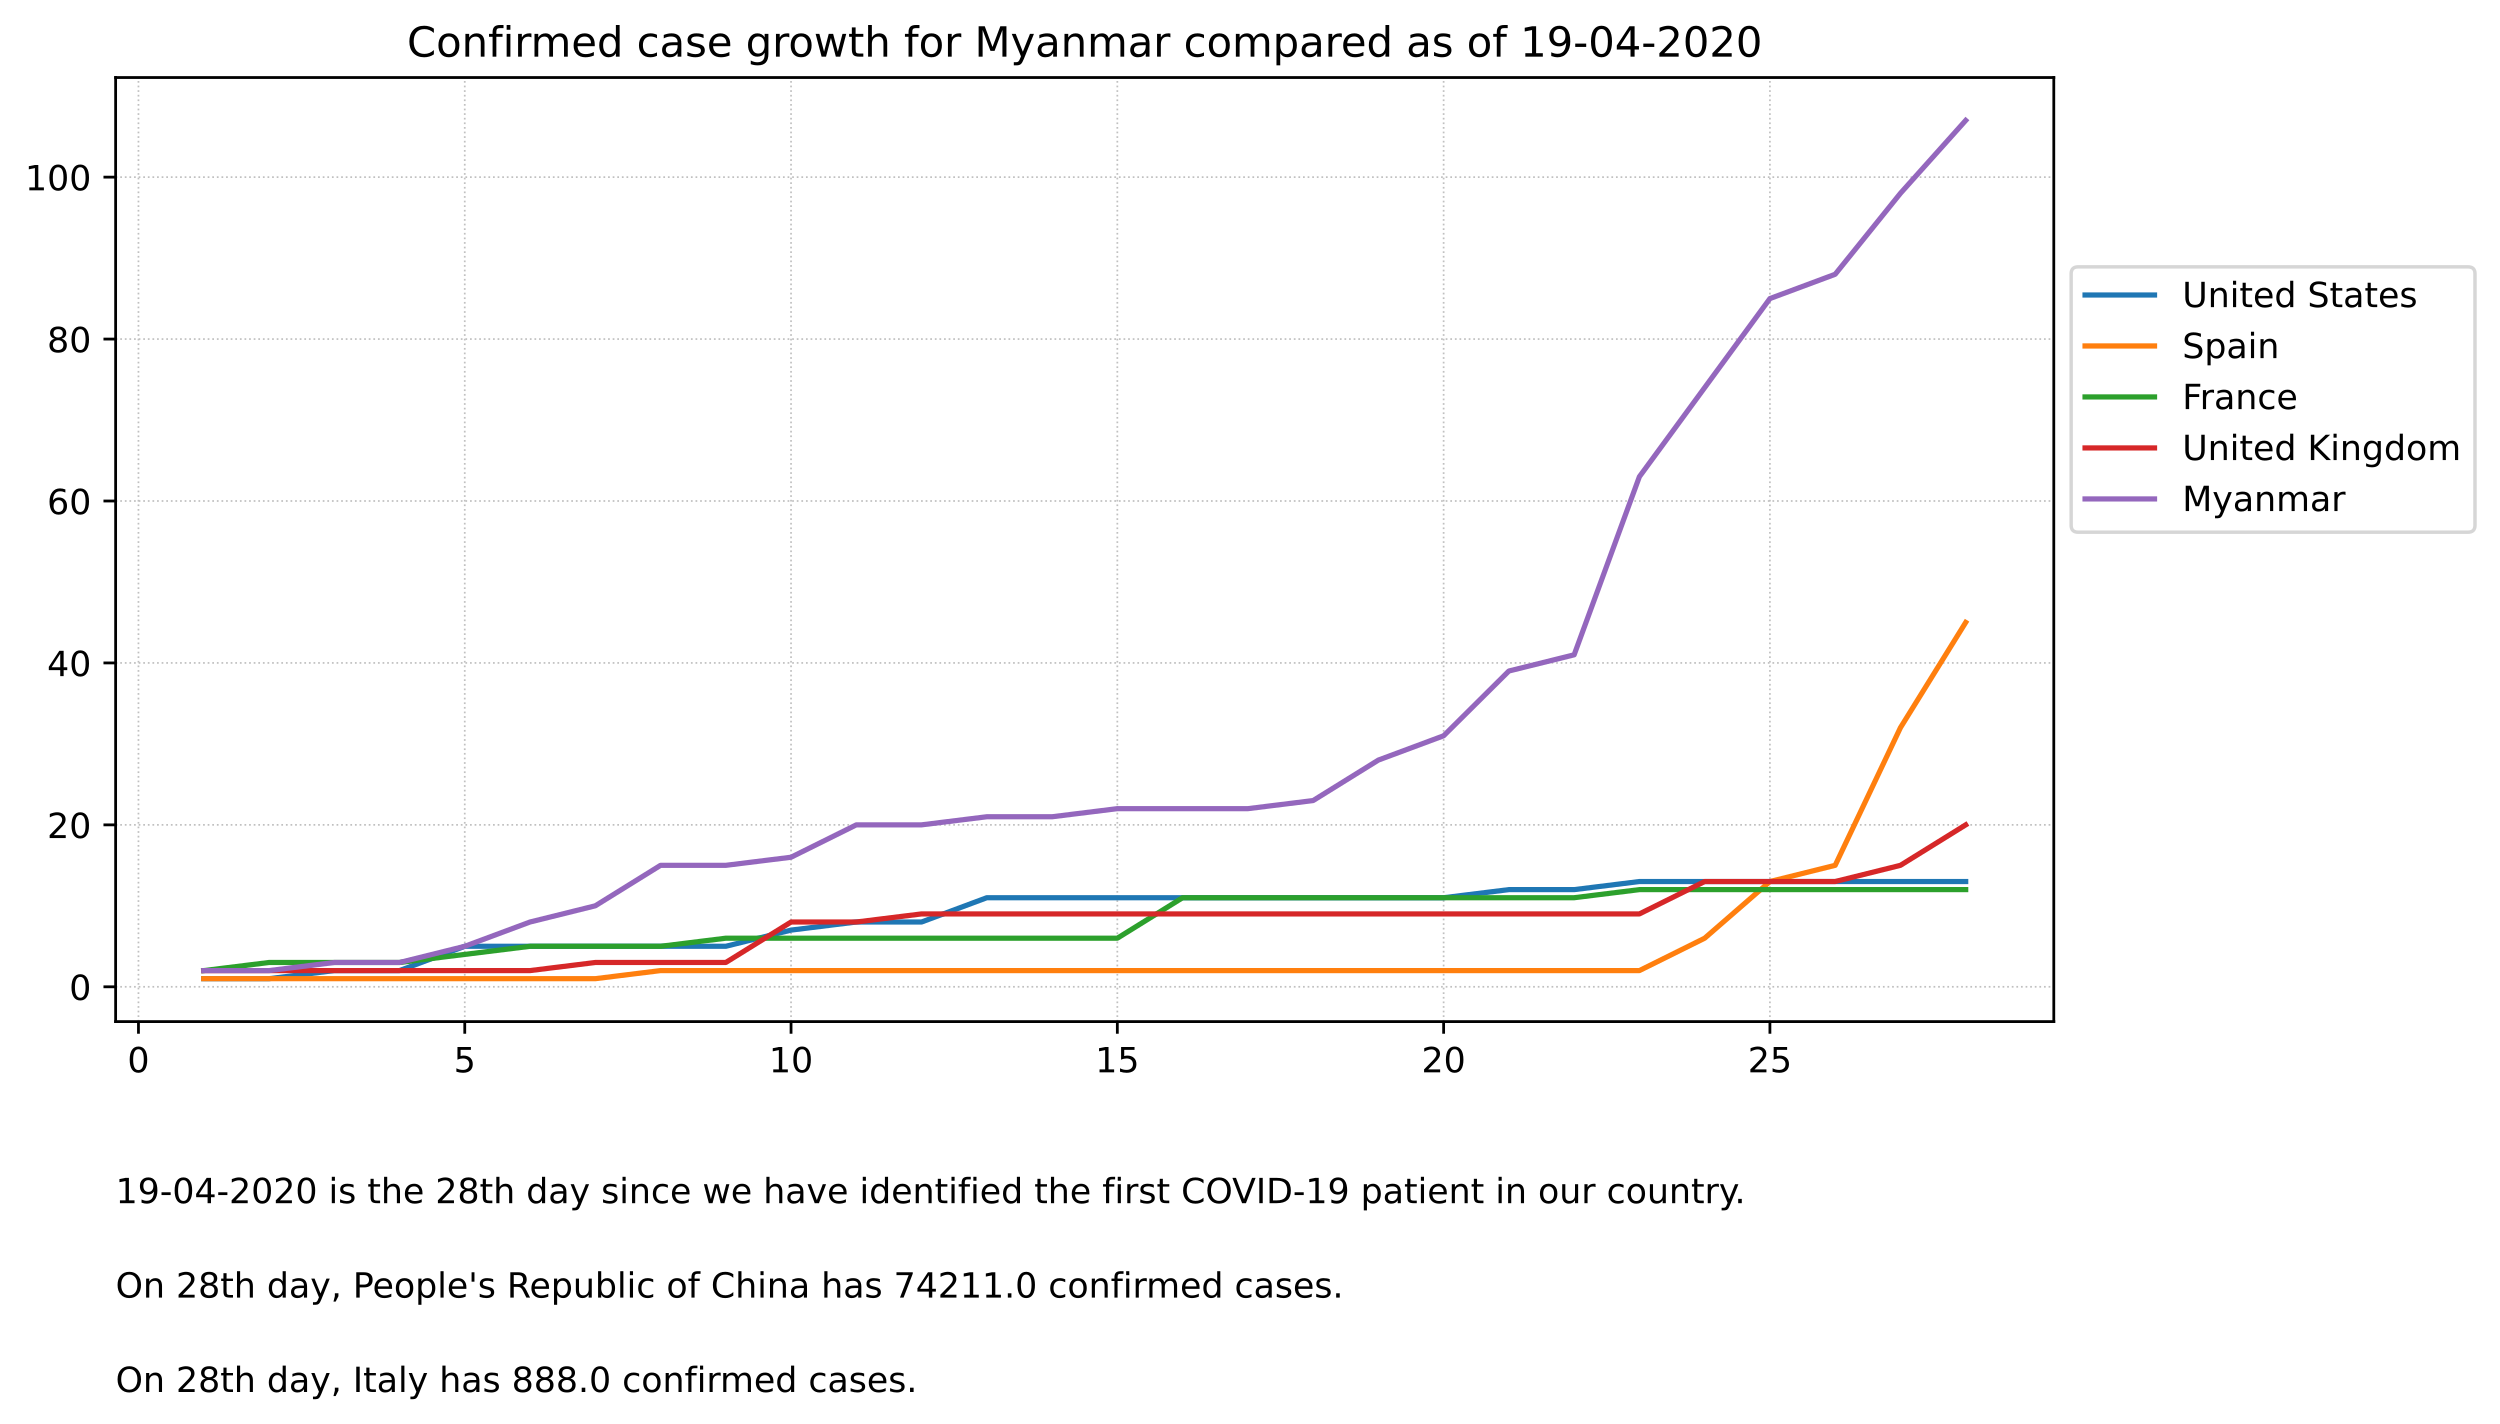 <?xml version="1.0" encoding="utf-8" standalone="no"?>
<!DOCTYPE svg PUBLIC "-//W3C//DTD SVG 1.1//EN"
  "http://www.w3.org/Graphics/SVG/1.1/DTD/svg11.dtd">
<!-- Created with matplotlib (https://matplotlib.org/) -->
<svg height="410.038pt" version="1.1" viewBox="0 0 719.752 410.038" width="719.752pt" xmlns="http://www.w3.org/2000/svg" xmlns:xlink="http://www.w3.org/1999/xlink">
 <defs>
  <style type="text/css">
*{stroke-linecap:butt;stroke-linejoin:round;}
  </style>
 </defs>
 <g id="figure_1">
  <g id="patch_1">
   <path d="M 0 410.038 
L 719.752 410.038 
L 719.752 0 
L 0 0 
z
" style="fill:#ffffff;"/>
  </g>
  <g id="axes_1">
   <g id="patch_2">
    <path d="M 33.288 294.118 
L 591.288 294.118 
L 591.288 22.318 
L 33.288 22.318 
z
" style="fill:#ffffff;"/>
   </g>
   <g id="matplotlib.axis_1">
    <g id="xtick_1">
     <g id="line2d_1">
      <path clip-path="url(#p29d38952d4)" d="M 39.863 294.118 
L 39.863 22.318 
" style="fill:none;stroke:#c0c0c0;stroke-dasharray:0.5,0.825;stroke-dashoffset:0;stroke-width:0.5;"/>
     </g>
     <g id="line2d_2">
      <defs>
       <path d="M 0 0 
L 0 3.5 
" id="mc17dd470c6" style="stroke:#000000;stroke-width:0.8;"/>
      </defs>
      <g>
       <use style="stroke:#000000;stroke-width:0.8;" x="39.863" xlink:href="#mc17dd470c6" y="294.118"/>
      </g>
     </g>
     <g id="text_1">
      <!-- 0 -->
      <defs>
       <path d="M 31.781 66.406 
Q 24.172 66.406 20.328 58.906 
Q 16.5 51.422 16.5 36.375 
Q 16.5 21.391 20.328 13.891 
Q 24.172 6.391 31.781 6.391 
Q 39.453 6.391 43.281 13.891 
Q 47.125 21.391 47.125 36.375 
Q 47.125 51.422 43.281 58.906 
Q 39.453 66.406 31.781 66.406 
z
M 31.781 74.219 
Q 44.047 74.219 50.516 64.516 
Q 56.984 54.828 56.984 36.375 
Q 56.984 17.969 50.516 8.266 
Q 44.047 -1.422 31.781 -1.422 
Q 19.531 -1.422 13.062 8.266 
Q 6.594 17.969 6.594 36.375 
Q 6.594 54.828 13.062 64.516 
Q 19.531 74.219 31.781 74.219 
z
" id="DejaVuSans-48"/>
      </defs>
      <g transform="translate(36.682 308.717)scale(0.1 -0.1)">
       <use xlink:href="#DejaVuSans-48"/>
      </g>
     </g>
    </g>
    <g id="xtick_2">
     <g id="line2d_3">
      <path clip-path="url(#p29d38952d4)" d="M 133.803 294.118 
L 133.803 22.318 
" style="fill:none;stroke:#c0c0c0;stroke-dasharray:0.5,0.825;stroke-dashoffset:0;stroke-width:0.5;"/>
     </g>
     <g id="line2d_4">
      <g>
       <use style="stroke:#000000;stroke-width:0.8;" x="133.803" xlink:href="#mc17dd470c6" y="294.118"/>
      </g>
     </g>
     <g id="text_2">
      <!-- 5 -->
      <defs>
       <path d="M 10.797 72.906 
L 49.516 72.906 
L 49.516 64.594 
L 19.828 64.594 
L 19.828 46.734 
Q 21.969 47.469 24.109 47.828 
Q 26.266 48.188 28.422 48.188 
Q 40.625 48.188 47.75 41.5 
Q 54.891 34.812 54.891 23.391 
Q 54.891 11.625 47.562 5.094 
Q 40.234 -1.422 26.906 -1.422 
Q 22.312 -1.422 17.547 -0.641 
Q 12.797 0.141 7.719 1.703 
L 7.719 11.625 
Q 12.109 9.234 16.797 8.062 
Q 21.484 6.891 26.703 6.891 
Q 35.156 6.891 40.078 11.328 
Q 45.016 15.766 45.016 23.391 
Q 45.016 31 40.078 35.438 
Q 35.156 39.891 26.703 39.891 
Q 22.75 39.891 18.812 39.016 
Q 14.891 38.141 10.797 36.281 
z
" id="DejaVuSans-53"/>
      </defs>
      <g transform="translate(130.621 308.717)scale(0.1 -0.1)">
       <use xlink:href="#DejaVuSans-53"/>
      </g>
     </g>
    </g>
    <g id="xtick_3">
     <g id="line2d_5">
      <path clip-path="url(#p29d38952d4)" d="M 227.742 294.118 
L 227.742 22.318 
" style="fill:none;stroke:#c0c0c0;stroke-dasharray:0.5,0.825;stroke-dashoffset:0;stroke-width:0.5;"/>
     </g>
     <g id="line2d_6">
      <g>
       <use style="stroke:#000000;stroke-width:0.8;" x="227.742" xlink:href="#mc17dd470c6" y="294.118"/>
      </g>
     </g>
     <g id="text_3">
      <!-- 10 -->
      <defs>
       <path d="M 12.406 8.297 
L 28.516 8.297 
L 28.516 63.922 
L 10.984 60.406 
L 10.984 69.391 
L 28.422 72.906 
L 38.281 72.906 
L 38.281 8.297 
L 54.391 8.297 
L 54.391 0 
L 12.406 0 
z
" id="DejaVuSans-49"/>
      </defs>
      <g transform="translate(221.38 308.717)scale(0.1 -0.1)">
       <use xlink:href="#DejaVuSans-49"/>
       <use x="63.623" xlink:href="#DejaVuSans-48"/>
      </g>
     </g>
    </g>
    <g id="xtick_4">
     <g id="line2d_7">
      <path clip-path="url(#p29d38952d4)" d="M 321.681 294.118 
L 321.681 22.318 
" style="fill:none;stroke:#c0c0c0;stroke-dasharray:0.5,0.825;stroke-dashoffset:0;stroke-width:0.5;"/>
     </g>
     <g id="line2d_8">
      <g>
       <use style="stroke:#000000;stroke-width:0.8;" x="321.681" xlink:href="#mc17dd470c6" y="294.118"/>
      </g>
     </g>
     <g id="text_4">
      <!-- 15 -->
      <g transform="translate(315.319 308.717)scale(0.1 -0.1)">
       <use xlink:href="#DejaVuSans-49"/>
       <use x="63.623" xlink:href="#DejaVuSans-53"/>
      </g>
     </g>
    </g>
    <g id="xtick_5">
     <g id="line2d_9">
      <path clip-path="url(#p29d38952d4)" d="M 415.621 294.118 
L 415.621 22.318 
" style="fill:none;stroke:#c0c0c0;stroke-dasharray:0.5,0.825;stroke-dashoffset:0;stroke-width:0.5;"/>
     </g>
     <g id="line2d_10">
      <g>
       <use style="stroke:#000000;stroke-width:0.8;" x="415.621" xlink:href="#mc17dd470c6" y="294.118"/>
      </g>
     </g>
     <g id="text_5">
      <!-- 20 -->
      <defs>
       <path d="M 19.188 8.297 
L 53.609 8.297 
L 53.609 0 
L 7.328 0 
L 7.328 8.297 
Q 12.938 14.109 22.625 23.891 
Q 32.328 33.688 34.812 36.531 
Q 39.547 41.844 41.422 45.531 
Q 43.312 49.219 43.312 52.781 
Q 43.312 58.594 39.234 62.25 
Q 35.156 65.922 28.609 65.922 
Q 23.969 65.922 18.812 64.312 
Q 13.672 62.703 7.812 59.422 
L 7.812 69.391 
Q 13.766 71.781 18.938 73 
Q 24.125 74.219 28.422 74.219 
Q 39.75 74.219 46.484 68.547 
Q 53.219 62.891 53.219 53.422 
Q 53.219 48.922 51.531 44.891 
Q 49.859 40.875 45.406 35.406 
Q 44.188 33.984 37.641 27.219 
Q 31.109 20.453 19.188 8.297 
z
" id="DejaVuSans-50"/>
      </defs>
      <g transform="translate(409.258 308.717)scale(0.1 -0.1)">
       <use xlink:href="#DejaVuSans-50"/>
       <use x="63.623" xlink:href="#DejaVuSans-48"/>
      </g>
     </g>
    </g>
    <g id="xtick_6">
     <g id="line2d_11">
      <path clip-path="url(#p29d38952d4)" d="M 509.56 294.118 
L 509.56 22.318 
" style="fill:none;stroke:#c0c0c0;stroke-dasharray:0.5,0.825;stroke-dashoffset:0;stroke-width:0.5;"/>
     </g>
     <g id="line2d_12">
      <g>
       <use style="stroke:#000000;stroke-width:0.8;" x="509.56" xlink:href="#mc17dd470c6" y="294.118"/>
      </g>
     </g>
     <g id="text_6">
      <!-- 25 -->
      <g transform="translate(503.198 308.717)scale(0.1 -0.1)">
       <use xlink:href="#DejaVuSans-50"/>
       <use x="63.623" xlink:href="#DejaVuSans-53"/>
      </g>
     </g>
    </g>
   </g>
   <g id="matplotlib.axis_2">
    <g id="ytick_1">
     <g id="line2d_13">
      <path clip-path="url(#p29d38952d4)" d="M 33.288 284.095 
L 591.288 284.095 
" style="fill:none;stroke:#c0c0c0;stroke-dasharray:0.5,0.825;stroke-dashoffset:0;stroke-width:0.5;"/>
     </g>
     <g id="line2d_14">
      <defs>
       <path d="M 0 0 
L -3.5 0 
" id="m4101b9290c" style="stroke:#000000;stroke-width:0.8;"/>
      </defs>
      <g>
       <use style="stroke:#000000;stroke-width:0.8;" x="33.288" xlink:href="#m4101b9290c" y="284.095"/>
      </g>
     </g>
     <g id="text_7">
      <!-- 0 -->
      <g transform="translate(19.925 287.894)scale(0.1 -0.1)">
       <use xlink:href="#DejaVuSans-48"/>
      </g>
     </g>
    </g>
    <g id="ytick_2">
     <g id="line2d_15">
      <path clip-path="url(#p29d38952d4)" d="M 33.288 237.474 
L 591.288 237.474 
" style="fill:none;stroke:#c0c0c0;stroke-dasharray:0.5,0.825;stroke-dashoffset:0;stroke-width:0.5;"/>
     </g>
     <g id="line2d_16">
      <g>
       <use style="stroke:#000000;stroke-width:0.8;" x="33.288" xlink:href="#m4101b9290c" y="237.474"/>
      </g>
     </g>
     <g id="text_8">
      <!-- 20 -->
      <g transform="translate(13.562 241.273)scale(0.1 -0.1)">
       <use xlink:href="#DejaVuSans-50"/>
       <use x="63.623" xlink:href="#DejaVuSans-48"/>
      </g>
     </g>
    </g>
    <g id="ytick_3">
     <g id="line2d_17">
      <path clip-path="url(#p29d38952d4)" d="M 33.288 190.853 
L 591.288 190.853 
" style="fill:none;stroke:#c0c0c0;stroke-dasharray:0.5,0.825;stroke-dashoffset:0;stroke-width:0.5;"/>
     </g>
     <g id="line2d_18">
      <g>
       <use style="stroke:#000000;stroke-width:0.8;" x="33.288" xlink:href="#m4101b9290c" y="190.853"/>
      </g>
     </g>
     <g id="text_9">
      <!-- 40 -->
      <defs>
       <path d="M 37.797 64.312 
L 12.891 25.391 
L 37.797 25.391 
z
M 35.203 72.906 
L 47.609 72.906 
L 47.609 25.391 
L 58.016 25.391 
L 58.016 17.188 
L 47.609 17.188 
L 47.609 0 
L 37.797 0 
L 37.797 17.188 
L 4.891 17.188 
L 4.891 26.703 
z
" id="DejaVuSans-52"/>
      </defs>
      <g transform="translate(13.562 194.652)scale(0.1 -0.1)">
       <use xlink:href="#DejaVuSans-52"/>
       <use x="63.623" xlink:href="#DejaVuSans-48"/>
      </g>
     </g>
    </g>
    <g id="ytick_4">
     <g id="line2d_19">
      <path clip-path="url(#p29d38952d4)" d="M 33.288 144.232 
L 591.288 144.232 
" style="fill:none;stroke:#c0c0c0;stroke-dasharray:0.5,0.825;stroke-dashoffset:0;stroke-width:0.5;"/>
     </g>
     <g id="line2d_20">
      <g>
       <use style="stroke:#000000;stroke-width:0.8;" x="33.288" xlink:href="#m4101b9290c" y="144.232"/>
      </g>
     </g>
     <g id="text_10">
      <!-- 60 -->
      <defs>
       <path d="M 33.016 40.375 
Q 26.375 40.375 22.484 35.828 
Q 18.609 31.297 18.609 23.391 
Q 18.609 15.531 22.484 10.953 
Q 26.375 6.391 33.016 6.391 
Q 39.656 6.391 43.531 10.953 
Q 47.406 15.531 47.406 23.391 
Q 47.406 31.297 43.531 35.828 
Q 39.656 40.375 33.016 40.375 
z
M 52.594 71.297 
L 52.594 62.312 
Q 48.875 64.062 45.094 64.984 
Q 41.312 65.922 37.594 65.922 
Q 27.828 65.922 22.672 59.328 
Q 17.531 52.734 16.797 39.406 
Q 19.672 43.656 24.016 45.922 
Q 28.375 48.188 33.594 48.188 
Q 44.578 48.188 50.953 41.516 
Q 57.328 34.859 57.328 23.391 
Q 57.328 12.156 50.688 5.359 
Q 44.047 -1.422 33.016 -1.422 
Q 20.359 -1.422 13.672 8.266 
Q 6.984 17.969 6.984 36.375 
Q 6.984 53.656 15.188 63.938 
Q 23.391 74.219 37.203 74.219 
Q 40.922 74.219 44.703 73.484 
Q 48.484 72.75 52.594 71.297 
z
" id="DejaVuSans-54"/>
      </defs>
      <g transform="translate(13.562 148.031)scale(0.1 -0.1)">
       <use xlink:href="#DejaVuSans-54"/>
       <use x="63.623" xlink:href="#DejaVuSans-48"/>
      </g>
     </g>
    </g>
    <g id="ytick_5">
     <g id="line2d_21">
      <path clip-path="url(#p29d38952d4)" d="M 33.288 97.611 
L 591.288 97.611 
" style="fill:none;stroke:#c0c0c0;stroke-dasharray:0.5,0.825;stroke-dashoffset:0;stroke-width:0.5;"/>
     </g>
     <g id="line2d_22">
      <g>
       <use style="stroke:#000000;stroke-width:0.8;" x="33.288" xlink:href="#m4101b9290c" y="97.611"/>
      </g>
     </g>
     <g id="text_11">
      <!-- 80 -->
      <defs>
       <path d="M 31.781 34.625 
Q 24.75 34.625 20.719 30.859 
Q 16.703 27.094 16.703 20.516 
Q 16.703 13.922 20.719 10.156 
Q 24.75 6.391 31.781 6.391 
Q 38.812 6.391 42.859 10.172 
Q 46.922 13.969 46.922 20.516 
Q 46.922 27.094 42.891 30.859 
Q 38.875 34.625 31.781 34.625 
z
M 21.922 38.812 
Q 15.578 40.375 12.031 44.719 
Q 8.5 49.078 8.5 55.328 
Q 8.5 64.062 14.719 69.141 
Q 20.953 74.219 31.781 74.219 
Q 42.672 74.219 48.875 69.141 
Q 55.078 64.062 55.078 55.328 
Q 55.078 49.078 51.531 44.719 
Q 48 40.375 41.703 38.812 
Q 48.828 37.156 52.797 32.312 
Q 56.781 27.484 56.781 20.516 
Q 56.781 9.906 50.312 4.234 
Q 43.844 -1.422 31.781 -1.422 
Q 19.734 -1.422 13.25 4.234 
Q 6.781 9.906 6.781 20.516 
Q 6.781 27.484 10.781 32.312 
Q 14.797 37.156 21.922 38.812 
z
M 18.312 54.391 
Q 18.312 48.734 21.844 45.562 
Q 25.391 42.391 31.781 42.391 
Q 38.141 42.391 41.719 45.562 
Q 45.312 48.734 45.312 54.391 
Q 45.312 60.062 41.719 63.234 
Q 38.141 66.406 31.781 66.406 
Q 25.391 66.406 21.844 63.234 
Q 18.312 60.062 18.312 54.391 
z
" id="DejaVuSans-56"/>
      </defs>
      <g transform="translate(13.562 101.41)scale(0.1 -0.1)">
       <use xlink:href="#DejaVuSans-56"/>
       <use x="63.623" xlink:href="#DejaVuSans-48"/>
      </g>
     </g>
    </g>
    <g id="ytick_6">
     <g id="line2d_23">
      <path clip-path="url(#p29d38952d4)" d="M 33.288 50.99 
L 591.288 50.99 
" style="fill:none;stroke:#c0c0c0;stroke-dasharray:0.5,0.825;stroke-dashoffset:0;stroke-width:0.5;"/>
     </g>
     <g id="line2d_24">
      <g>
       <use style="stroke:#000000;stroke-width:0.8;" x="33.288" xlink:href="#m4101b9290c" y="50.99"/>
      </g>
     </g>
     <g id="text_12">
      <!-- 100 -->
      <g transform="translate(7.2 54.789)scale(0.1 -0.1)">
       <use xlink:href="#DejaVuSans-49"/>
       <use x="63.623" xlink:href="#DejaVuSans-48"/>
       <use x="127.246" xlink:href="#DejaVuSans-48"/>
      </g>
     </g>
    </g>
   </g>
   <g id="line2d_25">
    <path clip-path="url(#p29d38952d4)" d="M 58.651 281.764 
L 77.439 281.764 
L 96.227 279.433 
L 115.015 279.433 
L 133.803 272.439 
L 152.591 272.439 
L 171.378 272.439 
L 190.166 272.439 
L 208.954 272.439 
L 227.742 267.777 
L 246.53 265.446 
L 265.318 265.446 
L 284.106 258.453 
L 302.894 258.453 
L 321.681 258.453 
L 340.469 258.453 
L 359.257 258.453 
L 378.045 258.453 
L 396.833 258.453 
L 415.621 258.453 
L 434.409 256.122 
L 453.197 256.122 
L 471.984 253.791 
L 490.772 253.791 
L 509.56 253.791 
L 528.348 253.791 
L 547.136 253.791 
L 565.924 253.791 
" style="fill:none;stroke:#1f77b4;stroke-linecap:square;stroke-width:1.5;"/>
   </g>
   <g id="line2d_26">
    <path clip-path="url(#p29d38952d4)" d="M 58.651 281.764 
L 77.439 281.764 
L 96.227 281.764 
L 115.015 281.764 
L 133.803 281.764 
L 152.591 281.764 
L 171.378 281.764 
L 190.166 279.433 
L 208.954 279.433 
L 227.742 279.433 
L 246.53 279.433 
L 265.318 279.433 
L 284.106 279.433 
L 302.894 279.433 
L 321.681 279.433 
L 340.469 279.433 
L 359.257 279.433 
L 378.045 279.433 
L 396.833 279.433 
L 415.621 279.433 
L 434.409 279.433 
L 453.197 279.433 
L 471.984 279.433 
L 490.772 270.108 
L 509.56 253.791 
L 528.348 249.129 
L 547.136 209.501 
L 565.924 179.198 
" style="fill:none;stroke:#ff7f0e;stroke-linecap:square;stroke-width:1.5;"/>
   </g>
   <g id="line2d_27">
    <path clip-path="url(#p29d38952d4)" d="M 58.651 279.433 
L 77.439 277.101 
L 96.227 277.101 
L 115.015 277.101 
L 133.803 274.77 
L 152.591 272.439 
L 171.378 272.439 
L 190.166 272.439 
L 208.954 270.108 
L 227.742 270.108 
L 246.53 270.108 
L 265.318 270.108 
L 284.106 270.108 
L 302.894 270.108 
L 321.681 270.108 
L 340.469 258.453 
L 359.257 258.453 
L 378.045 258.453 
L 396.833 258.453 
L 415.621 258.453 
L 434.409 258.453 
L 453.197 258.453 
L 471.984 256.122 
L 490.772 256.122 
L 509.56 256.122 
L 528.348 256.122 
L 547.136 256.122 
L 565.924 256.122 
" style="fill:none;stroke:#2ca02c;stroke-linecap:square;stroke-width:1.5;"/>
   </g>
   <g id="line2d_28">
    <path clip-path="url(#p29d38952d4)" d="M 58.651 279.433 
L 77.439 279.433 
L 96.227 279.433 
L 115.015 279.433 
L 133.803 279.433 
L 152.591 279.433 
L 171.378 277.101 
L 190.166 277.101 
L 208.954 277.101 
L 227.742 265.446 
L 246.53 265.446 
L 265.318 263.115 
L 284.106 263.115 
L 302.894 263.115 
L 321.681 263.115 
L 340.469 263.115 
L 359.257 263.115 
L 378.045 263.115 
L 396.833 263.115 
L 415.621 263.115 
L 434.409 263.115 
L 453.197 263.115 
L 471.984 263.115 
L 490.772 253.791 
L 509.56 253.791 
L 528.348 253.791 
L 547.136 249.129 
L 565.924 237.474 
" style="fill:none;stroke:#d62728;stroke-linecap:square;stroke-width:1.5;"/>
   </g>
   <g id="line2d_29">
    <path clip-path="url(#p29d38952d4)" d="M 58.651 279.433 
L 77.439 279.433 
L 96.227 277.101 
L 115.015 277.101 
L 133.803 272.439 
L 152.591 265.446 
L 171.378 260.784 
L 190.166 249.129 
L 208.954 249.129 
L 227.742 246.798 
L 246.53 237.474 
L 265.318 237.474 
L 284.106 235.143 
L 302.894 235.143 
L 321.681 232.812 
L 340.469 232.812 
L 359.257 232.812 
L 378.045 230.481 
L 396.833 218.825 
L 415.621 211.832 
L 434.409 193.184 
L 453.197 188.522 
L 471.984 137.239 
L 490.772 111.597 
L 509.56 85.956 
L 528.348 78.963 
L 547.136 55.652 
L 565.924 34.673 
" style="fill:none;stroke:#9467bd;stroke-linecap:square;stroke-width:1.5;"/>
   </g>
   <g id="patch_3">
    <path d="M 33.288 294.118 
L 33.288 22.318 
" style="fill:none;stroke:#000000;stroke-linecap:square;stroke-linejoin:miter;stroke-width:0.8;"/>
   </g>
   <g id="patch_4">
    <path d="M 591.288 294.118 
L 591.288 22.318 
" style="fill:none;stroke:#000000;stroke-linecap:square;stroke-linejoin:miter;stroke-width:0.8;"/>
   </g>
   <g id="patch_5">
    <path d="M 33.288 294.118 
L 591.288 294.118 
" style="fill:none;stroke:#000000;stroke-linecap:square;stroke-linejoin:miter;stroke-width:0.8;"/>
   </g>
   <g id="patch_6">
    <path d="M 33.288 22.318 
L 591.288 22.318 
" style="fill:none;stroke:#000000;stroke-linecap:square;stroke-linejoin:miter;stroke-width:0.8;"/>
   </g>
   <g id="text_13">
    <!-- 19-04-2020 is the 28th day since we have identified the first COVID-19 patient in our country. -->
    <defs>
     <path d="M 10.984 1.516 
L 10.984 10.5 
Q 14.703 8.734 18.5 7.812 
Q 22.312 6.891 25.984 6.891 
Q 35.75 6.891 40.891 13.453 
Q 46.047 20.016 46.781 33.406 
Q 43.953 29.203 39.594 26.953 
Q 35.25 24.703 29.984 24.703 
Q 19.047 24.703 12.672 31.312 
Q 6.297 37.938 6.297 49.422 
Q 6.297 60.641 12.938 67.422 
Q 19.578 74.219 30.609 74.219 
Q 43.266 74.219 49.922 64.516 
Q 56.594 54.828 56.594 36.375 
Q 56.594 19.141 48.406 8.859 
Q 40.234 -1.422 26.422 -1.422 
Q 22.703 -1.422 18.891 -0.688 
Q 15.094 0.047 10.984 1.516 
z
M 30.609 32.422 
Q 37.25 32.422 41.125 36.953 
Q 45.016 41.5 45.016 49.422 
Q 45.016 57.281 41.125 61.844 
Q 37.25 66.406 30.609 66.406 
Q 23.969 66.406 20.094 61.844 
Q 16.219 57.281 16.219 49.422 
Q 16.219 41.5 20.094 36.953 
Q 23.969 32.422 30.609 32.422 
z
" id="DejaVuSans-57"/>
     <path d="M 4.891 31.391 
L 31.203 31.391 
L 31.203 23.391 
L 4.891 23.391 
z
" id="DejaVuSans-45"/>
     <path id="DejaVuSans-32"/>
     <path d="M 9.422 54.688 
L 18.406 54.688 
L 18.406 0 
L 9.422 0 
z
M 9.422 75.984 
L 18.406 75.984 
L 18.406 64.594 
L 9.422 64.594 
z
" id="DejaVuSans-105"/>
     <path d="M 44.281 53.078 
L 44.281 44.578 
Q 40.484 46.531 36.375 47.5 
Q 32.281 48.484 27.875 48.484 
Q 21.188 48.484 17.844 46.438 
Q 14.5 44.391 14.5 40.281 
Q 14.5 37.156 16.891 35.375 
Q 19.281 33.594 26.516 31.984 
L 29.594 31.297 
Q 39.156 29.25 43.188 25.516 
Q 47.219 21.781 47.219 15.094 
Q 47.219 7.469 41.188 3.016 
Q 35.156 -1.422 24.609 -1.422 
Q 20.219 -1.422 15.453 -0.562 
Q 10.688 0.297 5.422 2 
L 5.422 11.281 
Q 10.406 8.688 15.234 7.391 
Q 20.062 6.109 24.812 6.109 
Q 31.156 6.109 34.562 8.281 
Q 37.984 10.453 37.984 14.406 
Q 37.984 18.062 35.516 20.016 
Q 33.062 21.969 24.703 23.781 
L 21.578 24.516 
Q 13.234 26.266 9.516 29.906 
Q 5.812 33.547 5.812 39.891 
Q 5.812 47.609 11.281 51.797 
Q 16.75 56 26.812 56 
Q 31.781 56 36.172 55.266 
Q 40.578 54.547 44.281 53.078 
z
" id="DejaVuSans-115"/>
     <path d="M 18.312 70.219 
L 18.312 54.688 
L 36.812 54.688 
L 36.812 47.703 
L 18.312 47.703 
L 18.312 18.016 
Q 18.312 11.328 20.141 9.422 
Q 21.969 7.516 27.594 7.516 
L 36.812 7.516 
L 36.812 0 
L 27.594 0 
Q 17.188 0 13.234 3.875 
Q 9.281 7.766 9.281 18.016 
L 9.281 47.703 
L 2.688 47.703 
L 2.688 54.688 
L 9.281 54.688 
L 9.281 70.219 
z
" id="DejaVuSans-116"/>
     <path d="M 54.891 33.016 
L 54.891 0 
L 45.906 0 
L 45.906 32.719 
Q 45.906 40.484 42.875 44.328 
Q 39.844 48.188 33.797 48.188 
Q 26.516 48.188 22.312 43.547 
Q 18.109 38.922 18.109 30.906 
L 18.109 0 
L 9.078 0 
L 9.078 75.984 
L 18.109 75.984 
L 18.109 46.188 
Q 21.344 51.125 25.703 53.562 
Q 30.078 56 35.797 56 
Q 45.219 56 50.047 50.172 
Q 54.891 44.344 54.891 33.016 
z
" id="DejaVuSans-104"/>
     <path d="M 56.203 29.594 
L 56.203 25.203 
L 14.891 25.203 
Q 15.484 15.922 20.484 11.062 
Q 25.484 6.203 34.422 6.203 
Q 39.594 6.203 44.453 7.469 
Q 49.312 8.734 54.109 11.281 
L 54.109 2.781 
Q 49.266 0.734 44.188 -0.344 
Q 39.109 -1.422 33.891 -1.422 
Q 20.797 -1.422 13.156 6.188 
Q 5.516 13.812 5.516 26.812 
Q 5.516 40.234 12.766 48.109 
Q 20.016 56 32.328 56 
Q 43.359 56 49.781 48.891 
Q 56.203 41.797 56.203 29.594 
z
M 47.219 32.234 
Q 47.125 39.594 43.094 43.984 
Q 39.062 48.391 32.422 48.391 
Q 24.906 48.391 20.391 44.141 
Q 15.875 39.891 15.188 32.172 
z
" id="DejaVuSans-101"/>
     <path d="M 45.406 46.391 
L 45.406 75.984 
L 54.391 75.984 
L 54.391 0 
L 45.406 0 
L 45.406 8.203 
Q 42.578 3.328 38.25 0.953 
Q 33.938 -1.422 27.875 -1.422 
Q 17.969 -1.422 11.734 6.484 
Q 5.516 14.406 5.516 27.297 
Q 5.516 40.188 11.734 48.094 
Q 17.969 56 27.875 56 
Q 33.938 56 38.25 53.625 
Q 42.578 51.266 45.406 46.391 
z
M 14.797 27.297 
Q 14.797 17.391 18.875 11.75 
Q 22.953 6.109 30.078 6.109 
Q 37.203 6.109 41.297 11.75 
Q 45.406 17.391 45.406 27.297 
Q 45.406 37.203 41.297 42.844 
Q 37.203 48.484 30.078 48.484 
Q 22.953 48.484 18.875 42.844 
Q 14.797 37.203 14.797 27.297 
z
" id="DejaVuSans-100"/>
     <path d="M 34.281 27.484 
Q 23.391 27.484 19.188 25 
Q 14.984 22.516 14.984 16.5 
Q 14.984 11.719 18.141 8.906 
Q 21.297 6.109 26.703 6.109 
Q 34.188 6.109 38.703 11.406 
Q 43.219 16.703 43.219 25.484 
L 43.219 27.484 
z
M 52.203 31.203 
L 52.203 0 
L 43.219 0 
L 43.219 8.297 
Q 40.141 3.328 35.547 0.953 
Q 30.953 -1.422 24.312 -1.422 
Q 15.922 -1.422 10.953 3.297 
Q 6 8.016 6 15.922 
Q 6 25.141 12.172 29.828 
Q 18.359 34.516 30.609 34.516 
L 43.219 34.516 
L 43.219 35.406 
Q 43.219 41.609 39.141 45 
Q 35.062 48.391 27.688 48.391 
Q 23 48.391 18.547 47.266 
Q 14.109 46.141 10.016 43.891 
L 10.016 52.203 
Q 14.938 54.109 19.578 55.047 
Q 24.219 56 28.609 56 
Q 40.484 56 46.344 49.844 
Q 52.203 43.703 52.203 31.203 
z
" id="DejaVuSans-97"/>
     <path d="M 32.172 -5.078 
Q 28.375 -14.844 24.75 -17.812 
Q 21.141 -20.797 15.094 -20.797 
L 7.906 -20.797 
L 7.906 -13.281 
L 13.188 -13.281 
Q 16.891 -13.281 18.938 -11.516 
Q 21 -9.766 23.484 -3.219 
L 25.094 0.875 
L 2.984 54.688 
L 12.5 54.688 
L 29.594 11.922 
L 46.688 54.688 
L 56.203 54.688 
z
" id="DejaVuSans-121"/>
     <path d="M 54.891 33.016 
L 54.891 0 
L 45.906 0 
L 45.906 32.719 
Q 45.906 40.484 42.875 44.328 
Q 39.844 48.188 33.797 48.188 
Q 26.516 48.188 22.312 43.547 
Q 18.109 38.922 18.109 30.906 
L 18.109 0 
L 9.078 0 
L 9.078 54.688 
L 18.109 54.688 
L 18.109 46.188 
Q 21.344 51.125 25.703 53.562 
Q 30.078 56 35.797 56 
Q 45.219 56 50.047 50.172 
Q 54.891 44.344 54.891 33.016 
z
" id="DejaVuSans-110"/>
     <path d="M 48.781 52.594 
L 48.781 44.188 
Q 44.969 46.297 41.141 47.344 
Q 37.312 48.391 33.406 48.391 
Q 24.656 48.391 19.812 42.844 
Q 14.984 37.312 14.984 27.297 
Q 14.984 17.281 19.812 11.734 
Q 24.656 6.203 33.406 6.203 
Q 37.312 6.203 41.141 7.25 
Q 44.969 8.297 48.781 10.406 
L 48.781 2.094 
Q 45.016 0.344 40.984 -0.531 
Q 36.969 -1.422 32.422 -1.422 
Q 20.062 -1.422 12.781 6.344 
Q 5.516 14.109 5.516 27.297 
Q 5.516 40.672 12.859 48.328 
Q 20.219 56 33.016 56 
Q 37.156 56 41.109 55.141 
Q 45.062 54.297 48.781 52.594 
z
" id="DejaVuSans-99"/>
     <path d="M 4.203 54.688 
L 13.188 54.688 
L 24.422 12.016 
L 35.594 54.688 
L 46.188 54.688 
L 57.422 12.016 
L 68.609 54.688 
L 77.594 54.688 
L 63.281 0 
L 52.688 0 
L 40.922 44.828 
L 29.109 0 
L 18.5 0 
z
" id="DejaVuSans-119"/>
     <path d="M 2.984 54.688 
L 12.5 54.688 
L 29.594 8.797 
L 46.688 54.688 
L 56.203 54.688 
L 35.688 0 
L 23.484 0 
z
" id="DejaVuSans-118"/>
     <path d="M 37.109 75.984 
L 37.109 68.5 
L 28.516 68.5 
Q 23.688 68.5 21.797 66.547 
Q 19.922 64.594 19.922 59.516 
L 19.922 54.688 
L 34.719 54.688 
L 34.719 47.703 
L 19.922 47.703 
L 19.922 0 
L 10.891 0 
L 10.891 47.703 
L 2.297 47.703 
L 2.297 54.688 
L 10.891 54.688 
L 10.891 58.5 
Q 10.891 67.625 15.141 71.797 
Q 19.391 75.984 28.609 75.984 
z
" id="DejaVuSans-102"/>
     <path d="M 41.109 46.297 
Q 39.594 47.172 37.812 47.578 
Q 36.031 48 33.891 48 
Q 26.266 48 22.188 43.047 
Q 18.109 38.094 18.109 28.812 
L 18.109 0 
L 9.078 0 
L 9.078 54.688 
L 18.109 54.688 
L 18.109 46.188 
Q 20.953 51.172 25.484 53.578 
Q 30.031 56 36.531 56 
Q 37.453 56 38.578 55.875 
Q 39.703 55.766 41.062 55.516 
z
" id="DejaVuSans-114"/>
     <path d="M 64.406 67.281 
L 64.406 56.891 
Q 59.422 61.531 53.781 63.812 
Q 48.141 66.109 41.797 66.109 
Q 29.297 66.109 22.656 58.469 
Q 16.016 50.828 16.016 36.375 
Q 16.016 21.969 22.656 14.328 
Q 29.297 6.688 41.797 6.688 
Q 48.141 6.688 53.781 8.984 
Q 59.422 11.281 64.406 15.922 
L 64.406 5.609 
Q 59.234 2.094 53.438 0.328 
Q 47.656 -1.422 41.219 -1.422 
Q 24.656 -1.422 15.125 8.703 
Q 5.609 18.844 5.609 36.375 
Q 5.609 53.953 15.125 64.078 
Q 24.656 74.219 41.219 74.219 
Q 47.75 74.219 53.531 72.484 
Q 59.328 70.75 64.406 67.281 
z
" id="DejaVuSans-67"/>
     <path d="M 39.406 66.219 
Q 28.656 66.219 22.328 58.203 
Q 16.016 50.203 16.016 36.375 
Q 16.016 22.609 22.328 14.594 
Q 28.656 6.594 39.406 6.594 
Q 50.141 6.594 56.422 14.594 
Q 62.703 22.609 62.703 36.375 
Q 62.703 50.203 56.422 58.203 
Q 50.141 66.219 39.406 66.219 
z
M 39.406 74.219 
Q 54.734 74.219 63.906 63.938 
Q 73.094 53.656 73.094 36.375 
Q 73.094 19.141 63.906 8.859 
Q 54.734 -1.422 39.406 -1.422 
Q 24.031 -1.422 14.812 8.828 
Q 5.609 19.094 5.609 36.375 
Q 5.609 53.656 14.812 63.938 
Q 24.031 74.219 39.406 74.219 
z
" id="DejaVuSans-79"/>
     <path d="M 28.609 0 
L 0.781 72.906 
L 11.078 72.906 
L 34.188 11.531 
L 57.328 72.906 
L 67.578 72.906 
L 39.797 0 
z
" id="DejaVuSans-86"/>
     <path d="M 9.812 72.906 
L 19.672 72.906 
L 19.672 0 
L 9.812 0 
z
" id="DejaVuSans-73"/>
     <path d="M 19.672 64.797 
L 19.672 8.109 
L 31.594 8.109 
Q 46.688 8.109 53.688 14.938 
Q 60.688 21.781 60.688 36.531 
Q 60.688 51.172 53.688 57.984 
Q 46.688 64.797 31.594 64.797 
z
M 9.812 72.906 
L 30.078 72.906 
Q 51.266 72.906 61.172 64.094 
Q 71.094 55.281 71.094 36.531 
Q 71.094 17.672 61.125 8.828 
Q 51.172 0 30.078 0 
L 9.812 0 
z
" id="DejaVuSans-68"/>
     <path d="M 18.109 8.203 
L 18.109 -20.797 
L 9.078 -20.797 
L 9.078 54.688 
L 18.109 54.688 
L 18.109 46.391 
Q 20.953 51.266 25.266 53.625 
Q 29.594 56 35.594 56 
Q 45.562 56 51.781 48.094 
Q 58.016 40.188 58.016 27.297 
Q 58.016 14.406 51.781 6.484 
Q 45.562 -1.422 35.594 -1.422 
Q 29.594 -1.422 25.266 0.953 
Q 20.953 3.328 18.109 8.203 
z
M 48.688 27.297 
Q 48.688 37.203 44.609 42.844 
Q 40.531 48.484 33.406 48.484 
Q 26.266 48.484 22.188 42.844 
Q 18.109 37.203 18.109 27.297 
Q 18.109 17.391 22.188 11.75 
Q 26.266 6.109 33.406 6.109 
Q 40.531 6.109 44.609 11.75 
Q 48.688 17.391 48.688 27.297 
z
" id="DejaVuSans-112"/>
     <path d="M 30.609 48.391 
Q 23.391 48.391 19.188 42.75 
Q 14.984 37.109 14.984 27.297 
Q 14.984 17.484 19.156 11.844 
Q 23.344 6.203 30.609 6.203 
Q 37.797 6.203 41.984 11.859 
Q 46.188 17.531 46.188 27.297 
Q 46.188 37.016 41.984 42.703 
Q 37.797 48.391 30.609 48.391 
z
M 30.609 56 
Q 42.328 56 49.016 48.375 
Q 55.719 40.766 55.719 27.297 
Q 55.719 13.875 49.016 6.219 
Q 42.328 -1.422 30.609 -1.422 
Q 18.844 -1.422 12.172 6.219 
Q 5.516 13.875 5.516 27.297 
Q 5.516 40.766 12.172 48.375 
Q 18.844 56 30.609 56 
z
" id="DejaVuSans-111"/>
     <path d="M 8.5 21.578 
L 8.5 54.688 
L 17.484 54.688 
L 17.484 21.922 
Q 17.484 14.156 20.5 10.266 
Q 23.531 6.391 29.594 6.391 
Q 36.859 6.391 41.078 11.031 
Q 45.312 15.672 45.312 23.688 
L 45.312 54.688 
L 54.297 54.688 
L 54.297 0 
L 45.312 0 
L 45.312 8.406 
Q 42.047 3.422 37.719 1 
Q 33.406 -1.422 27.688 -1.422 
Q 18.266 -1.422 13.375 4.438 
Q 8.5 10.297 8.5 21.578 
z
M 31.109 56 
z
" id="DejaVuSans-117"/>
     <path d="M 10.688 12.406 
L 21 12.406 
L 21 0 
L 10.688 0 
z
" id="DejaVuSans-46"/>
    </defs>
    <g transform="translate(33.288 346.398)scale(0.1 -0.1)">
     <use xlink:href="#DejaVuSans-49"/>
     <use x="63.623" xlink:href="#DejaVuSans-57"/>
     <use x="127.246" xlink:href="#DejaVuSans-45"/>
     <use x="163.33" xlink:href="#DejaVuSans-48"/>
     <use x="226.953" xlink:href="#DejaVuSans-52"/>
     <use x="290.576" xlink:href="#DejaVuSans-45"/>
     <use x="326.66" xlink:href="#DejaVuSans-50"/>
     <use x="390.283" xlink:href="#DejaVuSans-48"/>
     <use x="453.906" xlink:href="#DejaVuSans-50"/>
     <use x="517.529" xlink:href="#DejaVuSans-48"/>
     <use x="581.152" xlink:href="#DejaVuSans-32"/>
     <use x="612.939" xlink:href="#DejaVuSans-105"/>
     <use x="640.723" xlink:href="#DejaVuSans-115"/>
     <use x="692.822" xlink:href="#DejaVuSans-32"/>
     <use x="724.609" xlink:href="#DejaVuSans-116"/>
     <use x="763.818" xlink:href="#DejaVuSans-104"/>
     <use x="827.197" xlink:href="#DejaVuSans-101"/>
     <use x="888.721" xlink:href="#DejaVuSans-32"/>
     <use x="920.508" xlink:href="#DejaVuSans-50"/>
     <use x="984.131" xlink:href="#DejaVuSans-56"/>
     <use x="1047.754" xlink:href="#DejaVuSans-116"/>
     <use x="1086.963" xlink:href="#DejaVuSans-104"/>
     <use x="1150.342" xlink:href="#DejaVuSans-32"/>
     <use x="1182.129" xlink:href="#DejaVuSans-100"/>
     <use x="1245.605" xlink:href="#DejaVuSans-97"/>
     <use x="1306.885" xlink:href="#DejaVuSans-121"/>
     <use x="1366.064" xlink:href="#DejaVuSans-32"/>
     <use x="1397.852" xlink:href="#DejaVuSans-115"/>
     <use x="1449.951" xlink:href="#DejaVuSans-105"/>
     <use x="1477.734" xlink:href="#DejaVuSans-110"/>
     <use x="1541.113" xlink:href="#DejaVuSans-99"/>
     <use x="1596.094" xlink:href="#DejaVuSans-101"/>
     <use x="1657.617" xlink:href="#DejaVuSans-32"/>
     <use x="1689.404" xlink:href="#DejaVuSans-119"/>
     <use x="1771.191" xlink:href="#DejaVuSans-101"/>
     <use x="1832.715" xlink:href="#DejaVuSans-32"/>
     <use x="1864.502" xlink:href="#DejaVuSans-104"/>
     <use x="1927.881" xlink:href="#DejaVuSans-97"/>
     <use x="1989.16" xlink:href="#DejaVuSans-118"/>
     <use x="2048.34" xlink:href="#DejaVuSans-101"/>
     <use x="2109.863" xlink:href="#DejaVuSans-32"/>
     <use x="2141.65" xlink:href="#DejaVuSans-105"/>
     <use x="2169.434" xlink:href="#DejaVuSans-100"/>
     <use x="2232.91" xlink:href="#DejaVuSans-101"/>
     <use x="2294.434" xlink:href="#DejaVuSans-110"/>
     <use x="2357.812" xlink:href="#DejaVuSans-116"/>
     <use x="2397.021" xlink:href="#DejaVuSans-105"/>
     <use x="2424.805" xlink:href="#DejaVuSans-102"/>
     <use x="2460.01" xlink:href="#DejaVuSans-105"/>
     <use x="2487.793" xlink:href="#DejaVuSans-101"/>
     <use x="2549.316" xlink:href="#DejaVuSans-100"/>
     <use x="2612.793" xlink:href="#DejaVuSans-32"/>
     <use x="2644.58" xlink:href="#DejaVuSans-116"/>
     <use x="2683.789" xlink:href="#DejaVuSans-104"/>
     <use x="2747.168" xlink:href="#DejaVuSans-101"/>
     <use x="2808.691" xlink:href="#DejaVuSans-32"/>
     <use x="2840.479" xlink:href="#DejaVuSans-102"/>
     <use x="2875.684" xlink:href="#DejaVuSans-105"/>
     <use x="2903.467" xlink:href="#DejaVuSans-114"/>
     <use x="2944.58" xlink:href="#DejaVuSans-115"/>
     <use x="2996.68" xlink:href="#DejaVuSans-116"/>
     <use x="3035.889" xlink:href="#DejaVuSans-32"/>
     <use x="3067.676" xlink:href="#DejaVuSans-67"/>
     <use x="3137.5" xlink:href="#DejaVuSans-79"/>
     <use x="3214.461" xlink:href="#DejaVuSans-86"/>
     <use x="3282.869" xlink:href="#DejaVuSans-73"/>
     <use x="3312.361" xlink:href="#DejaVuSans-68"/>
     <use x="3389.363" xlink:href="#DejaVuSans-45"/>
     <use x="3425.447" xlink:href="#DejaVuSans-49"/>
     <use x="3489.07" xlink:href="#DejaVuSans-57"/>
     <use x="3552.693" xlink:href="#DejaVuSans-32"/>
     <use x="3584.48" xlink:href="#DejaVuSans-112"/>
     <use x="3647.957" xlink:href="#DejaVuSans-97"/>
     <use x="3709.236" xlink:href="#DejaVuSans-116"/>
     <use x="3748.445" xlink:href="#DejaVuSans-105"/>
     <use x="3776.229" xlink:href="#DejaVuSans-101"/>
     <use x="3837.752" xlink:href="#DejaVuSans-110"/>
     <use x="3901.131" xlink:href="#DejaVuSans-116"/>
     <use x="3940.34" xlink:href="#DejaVuSans-32"/>
     <use x="3972.127" xlink:href="#DejaVuSans-105"/>
     <use x="3999.91" xlink:href="#DejaVuSans-110"/>
     <use x="4063.289" xlink:href="#DejaVuSans-32"/>
     <use x="4095.076" xlink:href="#DejaVuSans-111"/>
     <use x="4156.258" xlink:href="#DejaVuSans-117"/>
     <use x="4219.637" xlink:href="#DejaVuSans-114"/>
     <use x="4260.75" xlink:href="#DejaVuSans-32"/>
     <use x="4292.537" xlink:href="#DejaVuSans-99"/>
     <use x="4347.518" xlink:href="#DejaVuSans-111"/>
     <use x="4408.699" xlink:href="#DejaVuSans-117"/>
     <use x="4472.078" xlink:href="#DejaVuSans-110"/>
     <use x="4535.457" xlink:href="#DejaVuSans-116"/>
     <use x="4574.666" xlink:href="#DejaVuSans-114"/>
     <use x="4615.779" xlink:href="#DejaVuSans-121"/>
     <use x="4660.709" xlink:href="#DejaVuSans-46"/>
    </g>
   </g>
   <g id="text_14">
    <!-- On 28th day, People's Republic of China has 74211.0 confirmed cases. -->
    <defs>
     <path d="M 11.719 12.406 
L 22.016 12.406 
L 22.016 4 
L 14.016 -11.625 
L 7.719 -11.625 
L 11.719 4 
z
" id="DejaVuSans-44"/>
     <path d="M 19.672 64.797 
L 19.672 37.406 
L 32.078 37.406 
Q 38.969 37.406 42.719 40.969 
Q 46.484 44.531 46.484 51.125 
Q 46.484 57.672 42.719 61.234 
Q 38.969 64.797 32.078 64.797 
z
M 9.812 72.906 
L 32.078 72.906 
Q 44.344 72.906 50.609 67.359 
Q 56.891 61.812 56.891 51.125 
Q 56.891 40.328 50.609 34.812 
Q 44.344 29.297 32.078 29.297 
L 19.672 29.297 
L 19.672 0 
L 9.812 0 
z
" id="DejaVuSans-80"/>
     <path d="M 9.422 75.984 
L 18.406 75.984 
L 18.406 0 
L 9.422 0 
z
" id="DejaVuSans-108"/>
     <path d="M 17.922 72.906 
L 17.922 45.797 
L 9.625 45.797 
L 9.625 72.906 
z
" id="DejaVuSans-39"/>
     <path d="M 44.391 34.188 
Q 47.562 33.109 50.562 29.594 
Q 53.562 26.078 56.594 19.922 
L 66.609 0 
L 56 0 
L 46.688 18.703 
Q 43.062 26.031 39.672 28.422 
Q 36.281 30.812 30.422 30.812 
L 19.672 30.812 
L 19.672 0 
L 9.812 0 
L 9.812 72.906 
L 32.078 72.906 
Q 44.578 72.906 50.734 67.672 
Q 56.891 62.453 56.891 51.906 
Q 56.891 45.016 53.688 40.469 
Q 50.484 35.938 44.391 34.188 
z
M 19.672 64.797 
L 19.672 38.922 
L 32.078 38.922 
Q 39.203 38.922 42.844 42.219 
Q 46.484 45.516 46.484 51.906 
Q 46.484 58.297 42.844 61.547 
Q 39.203 64.797 32.078 64.797 
z
" id="DejaVuSans-82"/>
     <path d="M 48.688 27.297 
Q 48.688 37.203 44.609 42.844 
Q 40.531 48.484 33.406 48.484 
Q 26.266 48.484 22.188 42.844 
Q 18.109 37.203 18.109 27.297 
Q 18.109 17.391 22.188 11.75 
Q 26.266 6.109 33.406 6.109 
Q 40.531 6.109 44.609 11.75 
Q 48.688 17.391 48.688 27.297 
z
M 18.109 46.391 
Q 20.953 51.266 25.266 53.625 
Q 29.594 56 35.594 56 
Q 45.562 56 51.781 48.094 
Q 58.016 40.188 58.016 27.297 
Q 58.016 14.406 51.781 6.484 
Q 45.562 -1.422 35.594 -1.422 
Q 29.594 -1.422 25.266 0.953 
Q 20.953 3.328 18.109 8.203 
L 18.109 0 
L 9.078 0 
L 9.078 75.984 
L 18.109 75.984 
z
" id="DejaVuSans-98"/>
     <path d="M 8.203 72.906 
L 55.078 72.906 
L 55.078 68.703 
L 28.609 0 
L 18.312 0 
L 43.219 64.594 
L 8.203 64.594 
z
" id="DejaVuSans-55"/>
     <path d="M 52 44.188 
Q 55.375 50.25 60.062 53.125 
Q 64.75 56 71.094 56 
Q 79.641 56 84.281 50.016 
Q 88.922 44.047 88.922 33.016 
L 88.922 0 
L 79.891 0 
L 79.891 32.719 
Q 79.891 40.578 77.094 44.375 
Q 74.312 48.188 68.609 48.188 
Q 61.625 48.188 57.562 43.547 
Q 53.516 38.922 53.516 30.906 
L 53.516 0 
L 44.484 0 
L 44.484 32.719 
Q 44.484 40.625 41.703 44.406 
Q 38.922 48.188 33.109 48.188 
Q 26.219 48.188 22.156 43.531 
Q 18.109 38.875 18.109 30.906 
L 18.109 0 
L 9.078 0 
L 9.078 54.688 
L 18.109 54.688 
L 18.109 46.188 
Q 21.188 51.219 25.484 53.609 
Q 29.781 56 35.688 56 
Q 41.656 56 45.828 52.969 
Q 50 49.953 52 44.188 
z
" id="DejaVuSans-109"/>
    </defs>
    <g transform="translate(33.288 373.578)scale(0.1 -0.1)">
     <use xlink:href="#DejaVuSans-79"/>
     <use x="78.711" xlink:href="#DejaVuSans-110"/>
     <use x="142.09" xlink:href="#DejaVuSans-32"/>
     <use x="173.877" xlink:href="#DejaVuSans-50"/>
     <use x="237.5" xlink:href="#DejaVuSans-56"/>
     <use x="301.123" xlink:href="#DejaVuSans-116"/>
     <use x="340.332" xlink:href="#DejaVuSans-104"/>
     <use x="403.711" xlink:href="#DejaVuSans-32"/>
     <use x="435.498" xlink:href="#DejaVuSans-100"/>
     <use x="498.975" xlink:href="#DejaVuSans-97"/>
     <use x="560.254" xlink:href="#DejaVuSans-121"/>
     <use x="619.434" xlink:href="#DejaVuSans-44"/>
     <use x="651.221" xlink:href="#DejaVuSans-32"/>
     <use x="683.008" xlink:href="#DejaVuSans-80"/>
     <use x="739.686" xlink:href="#DejaVuSans-101"/>
     <use x="801.209" xlink:href="#DejaVuSans-111"/>
     <use x="862.391" xlink:href="#DejaVuSans-112"/>
     <use x="925.867" xlink:href="#DejaVuSans-108"/>
     <use x="953.65" xlink:href="#DejaVuSans-101"/>
     <use x="1015.174" xlink:href="#DejaVuSans-39"/>
     <use x="1042.664" xlink:href="#DejaVuSans-115"/>
     <use x="1094.764" xlink:href="#DejaVuSans-32"/>
     <use x="1126.551" xlink:href="#DejaVuSans-82"/>
     <use x="1191.533" xlink:href="#DejaVuSans-101"/>
     <use x="1253.057" xlink:href="#DejaVuSans-112"/>
     <use x="1316.533" xlink:href="#DejaVuSans-117"/>
     <use x="1379.912" xlink:href="#DejaVuSans-98"/>
     <use x="1443.389" xlink:href="#DejaVuSans-108"/>
     <use x="1471.172" xlink:href="#DejaVuSans-105"/>
     <use x="1498.955" xlink:href="#DejaVuSans-99"/>
     <use x="1553.936" xlink:href="#DejaVuSans-32"/>
     <use x="1585.723" xlink:href="#DejaVuSans-111"/>
     <use x="1646.904" xlink:href="#DejaVuSans-102"/>
     <use x="1682.109" xlink:href="#DejaVuSans-32"/>
     <use x="1713.896" xlink:href="#DejaVuSans-67"/>
     <use x="1783.721" xlink:href="#DejaVuSans-104"/>
     <use x="1847.1" xlink:href="#DejaVuSans-105"/>
     <use x="1874.883" xlink:href="#DejaVuSans-110"/>
     <use x="1938.262" xlink:href="#DejaVuSans-97"/>
     <use x="1999.541" xlink:href="#DejaVuSans-32"/>
     <use x="2031.328" xlink:href="#DejaVuSans-104"/>
     <use x="2094.707" xlink:href="#DejaVuSans-97"/>
     <use x="2155.986" xlink:href="#DejaVuSans-115"/>
     <use x="2208.086" xlink:href="#DejaVuSans-32"/>
     <use x="2239.873" xlink:href="#DejaVuSans-55"/>
     <use x="2303.496" xlink:href="#DejaVuSans-52"/>
     <use x="2367.119" xlink:href="#DejaVuSans-50"/>
     <use x="2430.742" xlink:href="#DejaVuSans-49"/>
     <use x="2494.365" xlink:href="#DejaVuSans-49"/>
     <use x="2557.988" xlink:href="#DejaVuSans-46"/>
     <use x="2589.775" xlink:href="#DejaVuSans-48"/>
     <use x="2653.398" xlink:href="#DejaVuSans-32"/>
     <use x="2685.186" xlink:href="#DejaVuSans-99"/>
     <use x="2740.166" xlink:href="#DejaVuSans-111"/>
     <use x="2801.348" xlink:href="#DejaVuSans-110"/>
     <use x="2864.727" xlink:href="#DejaVuSans-102"/>
     <use x="2899.932" xlink:href="#DejaVuSans-105"/>
     <use x="2927.715" xlink:href="#DejaVuSans-114"/>
     <use x="2967.078" xlink:href="#DejaVuSans-109"/>
     <use x="3064.49" xlink:href="#DejaVuSans-101"/>
     <use x="3126.014" xlink:href="#DejaVuSans-100"/>
     <use x="3189.49" xlink:href="#DejaVuSans-32"/>
     <use x="3221.277" xlink:href="#DejaVuSans-99"/>
     <use x="3276.258" xlink:href="#DejaVuSans-97"/>
     <use x="3337.537" xlink:href="#DejaVuSans-115"/>
     <use x="3389.637" xlink:href="#DejaVuSans-101"/>
     <use x="3451.16" xlink:href="#DejaVuSans-115"/>
     <use x="3503.26" xlink:href="#DejaVuSans-46"/>
    </g>
   </g>
   <g id="text_15">
    <!-- On 28th day, Italy has 888.0 confirmed cases. -->
    <g transform="translate(33.288 400.758)scale(0.1 -0.1)">
     <use xlink:href="#DejaVuSans-79"/>
     <use x="78.711" xlink:href="#DejaVuSans-110"/>
     <use x="142.09" xlink:href="#DejaVuSans-32"/>
     <use x="173.877" xlink:href="#DejaVuSans-50"/>
     <use x="237.5" xlink:href="#DejaVuSans-56"/>
     <use x="301.123" xlink:href="#DejaVuSans-116"/>
     <use x="340.332" xlink:href="#DejaVuSans-104"/>
     <use x="403.711" xlink:href="#DejaVuSans-32"/>
     <use x="435.498" xlink:href="#DejaVuSans-100"/>
     <use x="498.975" xlink:href="#DejaVuSans-97"/>
     <use x="560.254" xlink:href="#DejaVuSans-121"/>
     <use x="619.434" xlink:href="#DejaVuSans-44"/>
     <use x="651.221" xlink:href="#DejaVuSans-32"/>
     <use x="683.008" xlink:href="#DejaVuSans-73"/>
     <use x="712.5" xlink:href="#DejaVuSans-116"/>
     <use x="751.709" xlink:href="#DejaVuSans-97"/>
     <use x="812.988" xlink:href="#DejaVuSans-108"/>
     <use x="840.771" xlink:href="#DejaVuSans-121"/>
     <use x="899.951" xlink:href="#DejaVuSans-32"/>
     <use x="931.738" xlink:href="#DejaVuSans-104"/>
     <use x="995.117" xlink:href="#DejaVuSans-97"/>
     <use x="1056.396" xlink:href="#DejaVuSans-115"/>
     <use x="1108.496" xlink:href="#DejaVuSans-32"/>
     <use x="1140.283" xlink:href="#DejaVuSans-56"/>
     <use x="1203.906" xlink:href="#DejaVuSans-56"/>
     <use x="1267.529" xlink:href="#DejaVuSans-56"/>
     <use x="1331.152" xlink:href="#DejaVuSans-46"/>
     <use x="1362.939" xlink:href="#DejaVuSans-48"/>
     <use x="1426.562" xlink:href="#DejaVuSans-32"/>
     <use x="1458.35" xlink:href="#DejaVuSans-99"/>
     <use x="1513.33" xlink:href="#DejaVuSans-111"/>
     <use x="1574.512" xlink:href="#DejaVuSans-110"/>
     <use x="1637.891" xlink:href="#DejaVuSans-102"/>
     <use x="1673.096" xlink:href="#DejaVuSans-105"/>
     <use x="1700.879" xlink:href="#DejaVuSans-114"/>
     <use x="1740.242" xlink:href="#DejaVuSans-109"/>
     <use x="1837.654" xlink:href="#DejaVuSans-101"/>
     <use x="1899.178" xlink:href="#DejaVuSans-100"/>
     <use x="1962.654" xlink:href="#DejaVuSans-32"/>
     <use x="1994.441" xlink:href="#DejaVuSans-99"/>
     <use x="2049.422" xlink:href="#DejaVuSans-97"/>
     <use x="2110.701" xlink:href="#DejaVuSans-115"/>
     <use x="2162.801" xlink:href="#DejaVuSans-101"/>
     <use x="2224.324" xlink:href="#DejaVuSans-115"/>
     <use x="2276.424" xlink:href="#DejaVuSans-46"/>
    </g>
   </g>
   <g id="text_16">
    <!-- Confirmed case growth for Myanmar compared as of 19-04-2020 -->
    <defs>
     <path d="M 45.406 27.984 
Q 45.406 37.75 41.375 43.109 
Q 37.359 48.484 30.078 48.484 
Q 22.859 48.484 18.828 43.109 
Q 14.797 37.75 14.797 27.984 
Q 14.797 18.266 18.828 12.891 
Q 22.859 7.516 30.078 7.516 
Q 37.359 7.516 41.375 12.891 
Q 45.406 18.266 45.406 27.984 
z
M 54.391 6.781 
Q 54.391 -7.172 48.188 -13.984 
Q 42 -20.797 29.203 -20.797 
Q 24.469 -20.797 20.266 -20.094 
Q 16.062 -19.391 12.109 -17.922 
L 12.109 -9.188 
Q 16.062 -11.328 19.922 -12.344 
Q 23.781 -13.375 27.781 -13.375 
Q 36.625 -13.375 41.016 -8.766 
Q 45.406 -4.156 45.406 5.172 
L 45.406 9.625 
Q 42.625 4.781 38.281 2.391 
Q 33.938 0 27.875 0 
Q 17.828 0 11.672 7.656 
Q 5.516 15.328 5.516 27.984 
Q 5.516 40.672 11.672 48.328 
Q 17.828 56 27.875 56 
Q 33.938 56 38.281 53.609 
Q 42.625 51.219 45.406 46.391 
L 45.406 54.688 
L 54.391 54.688 
z
" id="DejaVuSans-103"/>
     <path d="M 9.812 72.906 
L 24.516 72.906 
L 43.109 23.297 
L 61.812 72.906 
L 76.516 72.906 
L 76.516 0 
L 66.891 0 
L 66.891 64.016 
L 48.094 14.016 
L 38.188 14.016 
L 19.391 64.016 
L 19.391 0 
L 9.812 0 
z
" id="DejaVuSans-77"/>
    </defs>
    <g transform="translate(117.183 16.318)scale(0.12 -0.12)">
     <use xlink:href="#DejaVuSans-67"/>
     <use x="69.824" xlink:href="#DejaVuSans-111"/>
     <use x="131.006" xlink:href="#DejaVuSans-110"/>
     <use x="194.385" xlink:href="#DejaVuSans-102"/>
     <use x="229.59" xlink:href="#DejaVuSans-105"/>
     <use x="257.373" xlink:href="#DejaVuSans-114"/>
     <use x="296.736" xlink:href="#DejaVuSans-109"/>
     <use x="394.148" xlink:href="#DejaVuSans-101"/>
     <use x="455.672" xlink:href="#DejaVuSans-100"/>
     <use x="519.148" xlink:href="#DejaVuSans-32"/>
     <use x="550.936" xlink:href="#DejaVuSans-99"/>
     <use x="605.916" xlink:href="#DejaVuSans-97"/>
     <use x="667.195" xlink:href="#DejaVuSans-115"/>
     <use x="719.295" xlink:href="#DejaVuSans-101"/>
     <use x="780.818" xlink:href="#DejaVuSans-32"/>
     <use x="812.605" xlink:href="#DejaVuSans-103"/>
     <use x="876.082" xlink:href="#DejaVuSans-114"/>
     <use x="914.945" xlink:href="#DejaVuSans-111"/>
     <use x="976.127" xlink:href="#DejaVuSans-119"/>
     <use x="1057.914" xlink:href="#DejaVuSans-116"/>
     <use x="1097.123" xlink:href="#DejaVuSans-104"/>
     <use x="1160.502" xlink:href="#DejaVuSans-32"/>
     <use x="1192.289" xlink:href="#DejaVuSans-102"/>
     <use x="1227.494" xlink:href="#DejaVuSans-111"/>
     <use x="1288.676" xlink:href="#DejaVuSans-114"/>
     <use x="1329.789" xlink:href="#DejaVuSans-32"/>
     <use x="1361.576" xlink:href="#DejaVuSans-77"/>
     <use x="1447.855" xlink:href="#DejaVuSans-121"/>
     <use x="1507.035" xlink:href="#DejaVuSans-97"/>
     <use x="1568.314" xlink:href="#DejaVuSans-110"/>
     <use x="1631.693" xlink:href="#DejaVuSans-109"/>
     <use x="1729.105" xlink:href="#DejaVuSans-97"/>
     <use x="1790.385" xlink:href="#DejaVuSans-114"/>
     <use x="1831.498" xlink:href="#DejaVuSans-32"/>
     <use x="1863.285" xlink:href="#DejaVuSans-99"/>
     <use x="1918.266" xlink:href="#DejaVuSans-111"/>
     <use x="1979.447" xlink:href="#DejaVuSans-109"/>
     <use x="2076.859" xlink:href="#DejaVuSans-112"/>
     <use x="2140.336" xlink:href="#DejaVuSans-97"/>
     <use x="2201.615" xlink:href="#DejaVuSans-114"/>
     <use x="2240.479" xlink:href="#DejaVuSans-101"/>
     <use x="2302.002" xlink:href="#DejaVuSans-100"/>
     <use x="2365.479" xlink:href="#DejaVuSans-32"/>
     <use x="2397.266" xlink:href="#DejaVuSans-97"/>
     <use x="2458.545" xlink:href="#DejaVuSans-115"/>
     <use x="2510.645" xlink:href="#DejaVuSans-32"/>
     <use x="2542.432" xlink:href="#DejaVuSans-111"/>
     <use x="2603.613" xlink:href="#DejaVuSans-102"/>
     <use x="2638.818" xlink:href="#DejaVuSans-32"/>
     <use x="2670.605" xlink:href="#DejaVuSans-49"/>
     <use x="2734.229" xlink:href="#DejaVuSans-57"/>
     <use x="2797.852" xlink:href="#DejaVuSans-45"/>
     <use x="2833.936" xlink:href="#DejaVuSans-48"/>
     <use x="2897.559" xlink:href="#DejaVuSans-52"/>
     <use x="2961.182" xlink:href="#DejaVuSans-45"/>
     <use x="2997.266" xlink:href="#DejaVuSans-50"/>
     <use x="3060.889" xlink:href="#DejaVuSans-48"/>
     <use x="3124.512" xlink:href="#DejaVuSans-50"/>
     <use x="3188.135" xlink:href="#DejaVuSans-48"/>
    </g>
   </g>
   <g id="legend_1">
    <g id="patch_7">
     <path d="M 598.288 153.218 
L 710.552 153.218 
Q 712.552 153.218 712.552 151.218 
L 712.552 78.828 
Q 712.552 76.828 710.552 76.828 
L 598.288 76.828 
Q 596.288 76.828 596.288 78.828 
L 596.288 151.218 
Q 596.288 153.218 598.288 153.218 
z
" style="fill:#ffffff;opacity:0.8;stroke:#cccccc;stroke-linejoin:miter;"/>
    </g>
    <g id="line2d_30">
     <path d="M 600.288 84.926 
L 620.288 84.926 
" style="fill:none;stroke:#1f77b4;stroke-linecap:square;stroke-width:1.5;"/>
    </g>
    <g id="line2d_31"/>
    <g id="text_17">
     <!-- United States -->
     <defs>
      <path d="M 8.688 72.906 
L 18.609 72.906 
L 18.609 28.609 
Q 18.609 16.891 22.844 11.734 
Q 27.094 6.594 36.625 6.594 
Q 46.094 6.594 50.344 11.734 
Q 54.594 16.891 54.594 28.609 
L 54.594 72.906 
L 64.5 72.906 
L 64.5 27.391 
Q 64.5 13.141 57.438 5.859 
Q 50.391 -1.422 36.625 -1.422 
Q 22.797 -1.422 15.734 5.859 
Q 8.688 13.141 8.688 27.391 
z
" id="DejaVuSans-85"/>
      <path d="M 53.516 70.516 
L 53.516 60.891 
Q 47.906 63.578 42.922 64.891 
Q 37.938 66.219 33.297 66.219 
Q 25.25 66.219 20.875 63.094 
Q 16.5 59.969 16.5 54.203 
Q 16.5 49.359 19.406 46.891 
Q 22.312 44.438 30.422 42.922 
L 36.375 41.703 
Q 47.406 39.594 52.656 34.297 
Q 57.906 29 57.906 20.125 
Q 57.906 9.516 50.797 4.047 
Q 43.703 -1.422 29.984 -1.422 
Q 24.812 -1.422 18.969 -0.25 
Q 13.141 0.922 6.891 3.219 
L 6.891 13.375 
Q 12.891 10.016 18.656 8.297 
Q 24.422 6.594 29.984 6.594 
Q 38.422 6.594 43.016 9.906 
Q 47.609 13.234 47.609 19.391 
Q 47.609 24.75 44.312 27.781 
Q 41.016 30.812 33.5 32.328 
L 27.484 33.5 
Q 16.453 35.688 11.516 40.375 
Q 6.594 45.062 6.594 53.422 
Q 6.594 63.094 13.406 68.656 
Q 20.219 74.219 32.172 74.219 
Q 37.312 74.219 42.625 73.281 
Q 47.953 72.359 53.516 70.516 
z
" id="DejaVuSans-83"/>
     </defs>
     <g transform="translate(628.288 88.426)scale(0.1 -0.1)">
      <use xlink:href="#DejaVuSans-85"/>
      <use x="73.193" xlink:href="#DejaVuSans-110"/>
      <use x="136.572" xlink:href="#DejaVuSans-105"/>
      <use x="164.355" xlink:href="#DejaVuSans-116"/>
      <use x="203.564" xlink:href="#DejaVuSans-101"/>
      <use x="265.088" xlink:href="#DejaVuSans-100"/>
      <use x="328.564" xlink:href="#DejaVuSans-32"/>
      <use x="360.352" xlink:href="#DejaVuSans-83"/>
      <use x="423.828" xlink:href="#DejaVuSans-116"/>
      <use x="463.037" xlink:href="#DejaVuSans-97"/>
      <use x="524.316" xlink:href="#DejaVuSans-116"/>
      <use x="563.525" xlink:href="#DejaVuSans-101"/>
      <use x="625.049" xlink:href="#DejaVuSans-115"/>
     </g>
    </g>
    <g id="line2d_32">
     <path d="M 600.288 99.604 
L 620.288 99.604 
" style="fill:none;stroke:#ff7f0e;stroke-linecap:square;stroke-width:1.5;"/>
    </g>
    <g id="line2d_33"/>
    <g id="text_18">
     <!-- Spain -->
     <g transform="translate(628.288 103.104)scale(0.1 -0.1)">
      <use xlink:href="#DejaVuSans-83"/>
      <use x="63.477" xlink:href="#DejaVuSans-112"/>
      <use x="126.953" xlink:href="#DejaVuSans-97"/>
      <use x="188.232" xlink:href="#DejaVuSans-105"/>
      <use x="216.016" xlink:href="#DejaVuSans-110"/>
     </g>
    </g>
    <g id="line2d_34">
     <path d="M 600.288 114.282 
L 620.288 114.282 
" style="fill:none;stroke:#2ca02c;stroke-linecap:square;stroke-width:1.5;"/>
    </g>
    <g id="line2d_35"/>
    <g id="text_19">
     <!-- France -->
     <defs>
      <path d="M 9.812 72.906 
L 51.703 72.906 
L 51.703 64.594 
L 19.672 64.594 
L 19.672 43.109 
L 48.578 43.109 
L 48.578 34.812 
L 19.672 34.812 
L 19.672 0 
L 9.812 0 
z
" id="DejaVuSans-70"/>
     </defs>
     <g transform="translate(628.288 117.782)scale(0.1 -0.1)">
      <use xlink:href="#DejaVuSans-70"/>
      <use x="50.27" xlink:href="#DejaVuSans-114"/>
      <use x="91.383" xlink:href="#DejaVuSans-97"/>
      <use x="152.662" xlink:href="#DejaVuSans-110"/>
      <use x="216.041" xlink:href="#DejaVuSans-99"/>
      <use x="271.021" xlink:href="#DejaVuSans-101"/>
     </g>
    </g>
    <g id="line2d_36">
     <path d="M 600.288 128.96 
L 620.288 128.96 
" style="fill:none;stroke:#d62728;stroke-linecap:square;stroke-width:1.5;"/>
    </g>
    <g id="line2d_37"/>
    <g id="text_20">
     <!-- United Kingdom -->
     <defs>
      <path d="M 9.812 72.906 
L 19.672 72.906 
L 19.672 42.094 
L 52.391 72.906 
L 65.094 72.906 
L 28.906 38.922 
L 67.672 0 
L 54.688 0 
L 19.672 35.109 
L 19.672 0 
L 9.812 0 
z
" id="DejaVuSans-75"/>
     </defs>
     <g transform="translate(628.288 132.46)scale(0.1 -0.1)">
      <use xlink:href="#DejaVuSans-85"/>
      <use x="73.193" xlink:href="#DejaVuSans-110"/>
      <use x="136.572" xlink:href="#DejaVuSans-105"/>
      <use x="164.355" xlink:href="#DejaVuSans-116"/>
      <use x="203.564" xlink:href="#DejaVuSans-101"/>
      <use x="265.088" xlink:href="#DejaVuSans-100"/>
      <use x="328.564" xlink:href="#DejaVuSans-32"/>
      <use x="360.352" xlink:href="#DejaVuSans-75"/>
      <use x="425.928" xlink:href="#DejaVuSans-105"/>
      <use x="453.711" xlink:href="#DejaVuSans-110"/>
      <use x="517.09" xlink:href="#DejaVuSans-103"/>
      <use x="580.566" xlink:href="#DejaVuSans-100"/>
      <use x="644.043" xlink:href="#DejaVuSans-111"/>
      <use x="705.225" xlink:href="#DejaVuSans-109"/>
     </g>
    </g>
    <g id="line2d_38">
     <path d="M 600.288 143.638 
L 620.288 143.638 
" style="fill:none;stroke:#9467bd;stroke-linecap:square;stroke-width:1.5;"/>
    </g>
    <g id="line2d_39"/>
    <g id="text_21">
     <!-- Myanmar -->
     <g transform="translate(628.288 147.138)scale(0.1 -0.1)">
      <use xlink:href="#DejaVuSans-77"/>
      <use x="86.279" xlink:href="#DejaVuSans-121"/>
      <use x="145.459" xlink:href="#DejaVuSans-97"/>
      <use x="206.738" xlink:href="#DejaVuSans-110"/>
      <use x="270.117" xlink:href="#DejaVuSans-109"/>
      <use x="367.529" xlink:href="#DejaVuSans-97"/>
      <use x="428.809" xlink:href="#DejaVuSans-114"/>
     </g>
    </g>
   </g>
  </g>
 </g>
 <defs>
  <clipPath id="p29d38952d4">
   <rect height="271.8" width="558" x="33.288" y="22.318"/>
  </clipPath>
 </defs>
</svg>
